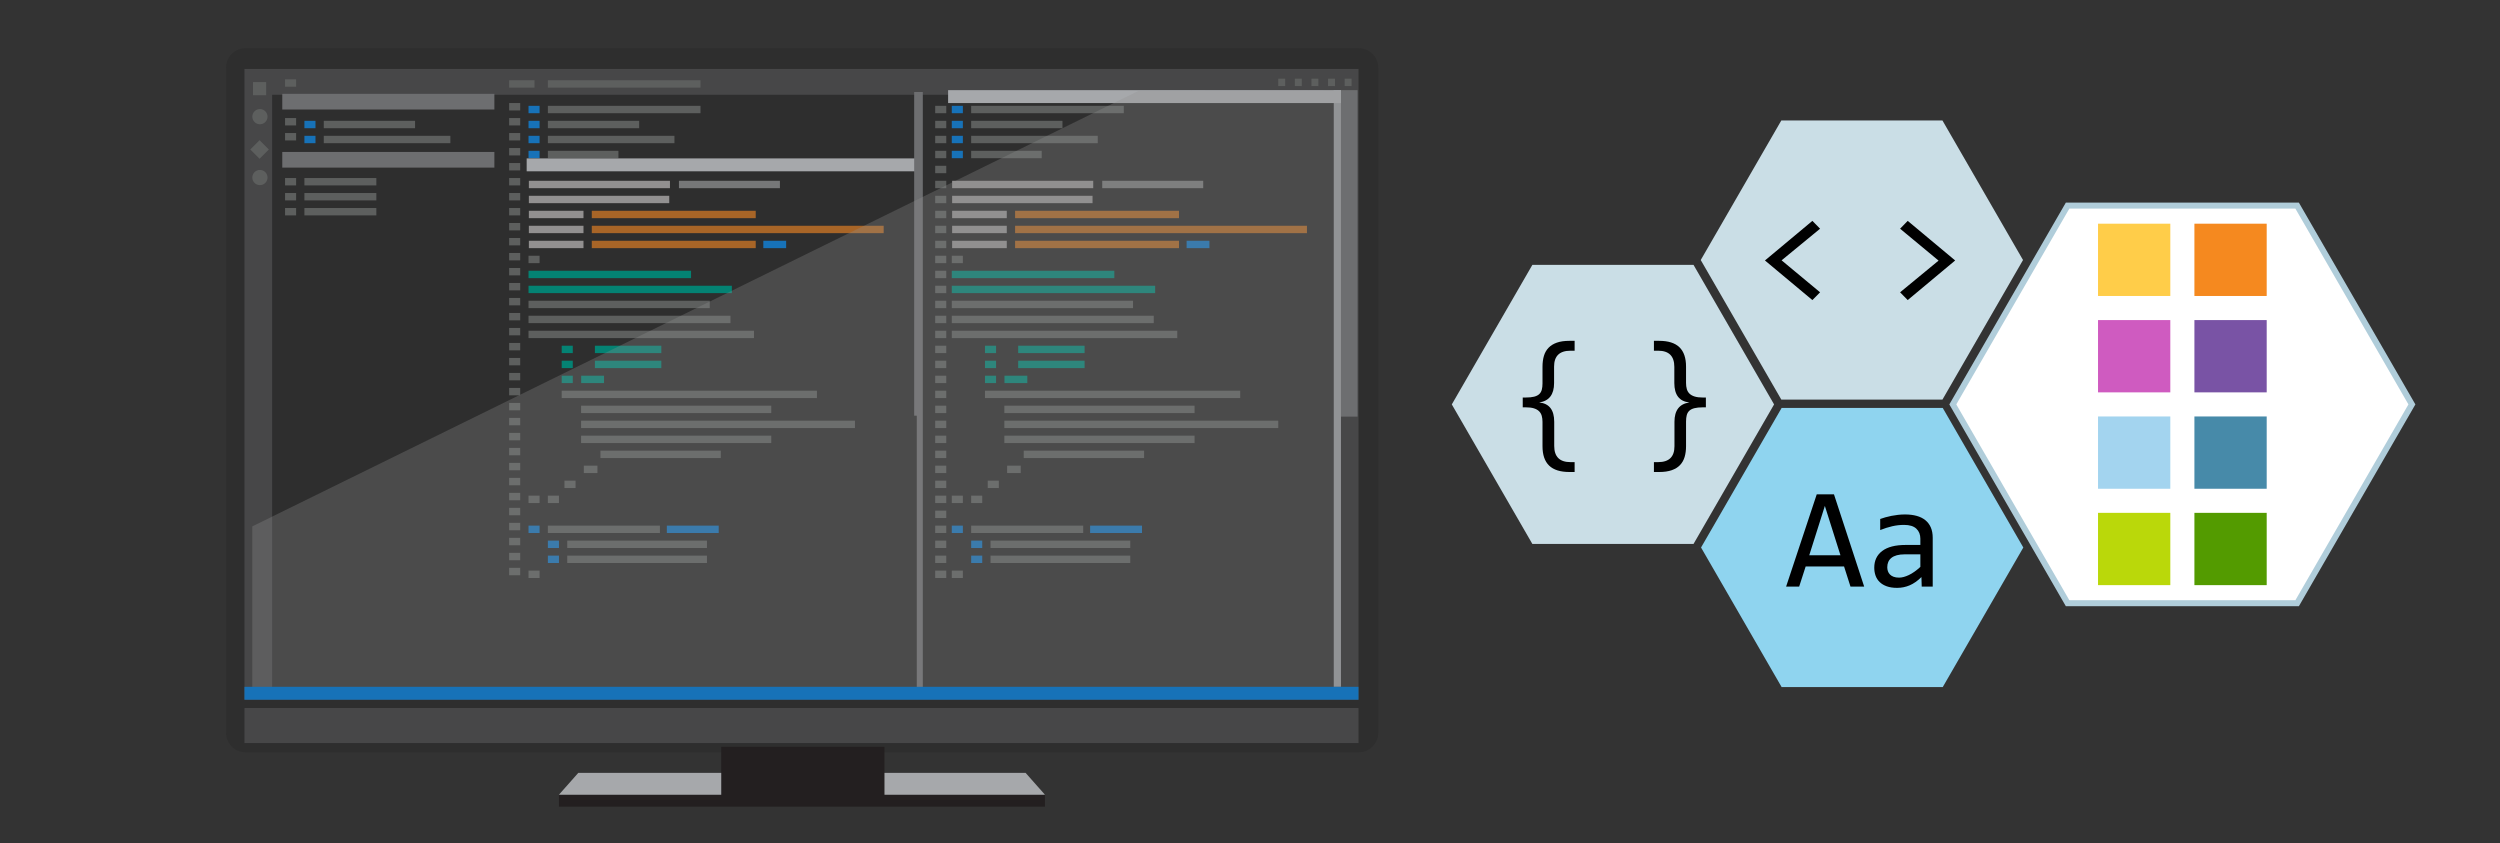 <?xml version="1.0" encoding="utf-8"?>
<!-- Generator: Adobe Illustrator 20.1.0, SVG Export Plug-In . SVG Version: 6.00 Build 0)  -->
<svg version="1.1" id="Layer_1" xmlns="http://www.w3.org/2000/svg" xmlns:xlink="http://www.w3.org/1999/xlink" x="0px" y="0px"
	 viewBox="0 0 415 140" style="enable-background:new 0 0 415 140;" xml:space="preserve">
<rect x="0" y="0" width="415" height="140" fill="#333333" stroke="none"/>
<style type="text/css">
	.st0{fill:#C7C7C7;}
	.st1{fill:#B2D7F0;}
	.st2{fill:#919191;}
	.st3{fill:#447995;}
	.st4{fill:none;stroke:#447995;stroke-width:2;stroke-miterlimit:10;}
	.st5{fill:none;stroke:#447995;stroke-width:2;stroke-miterlimit:10;stroke-dasharray:4.298,4.298;}
	.st6{fill:#FFFFFF;}
	.st7{fill:#E4EDF1;}
	.st8{fill:#E3E3E3;}
	.st9{fill:#5E5E5E;}
	.st10{fill:#2E2E2E;}
	.st11{fill:#7CABC2;}
	.st12{fill:#96BCCE;}
	.st13{fill:#2C3E50;}
	.st14{clip-path:url(#SVGID_2_);fill:#447995;}
	
		.st15{fill-rule:evenodd;clip-rule:evenodd;fill:none;stroke:#E3E3E3;stroke-width:1.309;stroke-linecap:round;stroke-linejoin:round;stroke-miterlimit:10;stroke-dasharray:1.309,2.618;}
	.st16{fill:#5D5D5D;}
	.st17{fill:none;stroke:#909090;stroke-width:1.174;stroke-miterlimit:10;stroke-dasharray:2.349,3.523;}
	.st18{fill:#395B71;}
	.st19{fill-rule:evenodd;clip-rule:evenodd;fill:#395B71;}
	.st20{fill-rule:evenodd;clip-rule:evenodd;fill:#2E2E2E;}
	.st21{fill:#2C3E58;}
	.st22{fill:#4889A8;}
	.st23{fill:#929090;}
	.st24{fill:#96BBCD;}
	.st25{fill:#3A5C71;}
	.st26{fill:#757575;}
	.st27{fill:#682A7A;}
	.st28{fill:#478AA9;}
	.st29{fill:#672A79;}
	.st30{fill:#334D63;}
	.st31{fill:#5D5F5E;}
	.st32{fill:#FAB516;}
	.st33{fill:#F5891F;}
	.st34{fill:#CB6D29;}
	.st35{opacity:0.41;fill:#929090;}
	.st36{clip-path:url(#SVGID_4_);}
	.st37{clip-path:url(#SVGID_6_);}
	.st38{fill:#FE8B0C;}
	.st39{fill:#231F20;}
	.st40{fill:#909090;}
	.st41{fill:none;stroke:#909090;stroke-miterlimit:10;stroke-dasharray:2,2;}
	.st42{fill-rule:evenodd;clip-rule:evenodd;fill:#478AA9;}
	.st43{clip-path:url(#SVGID_8_);}
	.st44{clip-path:url(#SVGID_10_);}
	.st45{fill:#7DB912;}
	.st46{fill:#3B77AD;}
	.st47{fill:#F7CD13;}
	.st48{fill:#464646;}
	.st49{fill:#929497;}
	.st50{fill:#A6A8AB;}
	.st51{fill:#2F75BB;}
	.st52{fill:none;stroke:#757575;stroke-width:0.502;stroke-miterlimit:10;}
	.st53{fill:#ACACAC;}
	.st54{fill:#3C88C6;}
	.st55{fill:#E4CB58;}
	.st56{fill:#58595B;}
	.st57{fill:#007ACC;}
	.st58{fill:#DB58DB;}
	.st59{fill:#B4079C;}
	.st60{fill:#9A37AF;}
	.st61{fill:#721481;}
	.st62{fill:#73AA24;}
	.st63{fill:#05930C;}
	.st64{fill:#2581BF;}
	.st65{fill:#004E8C;}
	.st66{fill:#D9DCE1;}
	.st67{fill:none;stroke:#909090;stroke-width:0.92;stroke-miterlimit:10;}
	.st68{fill:none;stroke:#909090;stroke-width:0.949;stroke-miterlimit:10;}
	.st69{fill:none;stroke:#909090;stroke-width:0.899;stroke-miterlimit:10;}
	.st70{fill:none;stroke:#909090;stroke-width:0.848;stroke-miterlimit:10;}
	.st71{fill:none;stroke:#909090;stroke-width:0.797;stroke-miterlimit:10;}
	.st72{fill:none;stroke:#909090;stroke-width:0.747;stroke-miterlimit:10;}
	.st73{fill:none;stroke:#909090;stroke-width:0.696;stroke-miterlimit:10;}
	.st74{fill:#CADEE6;}
	.st75{fill:none;stroke:#447995;stroke-miterlimit:10;}
	.st76{fill:#FFFFFF;stroke:#96BCCE;stroke-width:0.75;stroke-miterlimit:10;}
	.st77{clip-path:url(#SVGID_12_);}
	.st78{fill:#08BBF1;}
	.st79{fill:#0AA5E2;}
	.st80{fill:#181717;}
	.st81{fill:#F3AF21;}
	.st82{fill:none;stroke:#5D5D5D;stroke-width:0.835;stroke-miterlimit:10;}
	.st83{fill:none;stroke:#5D5D5D;stroke-width:1.353;stroke-miterlimit:10;}
	.st84{fill-rule:evenodd;clip-rule:evenodd;fill:#7DB912;}
	.st85{fill:#333333;}
	.st86{fill:none;stroke:#FFFFFF;stroke-width:0.225;stroke-linecap:round;stroke-linejoin:round;stroke-miterlimit:10;}
	.st87{fill:#737374;}
	.st88{fill:#515050;}
	.st89{fill:none;stroke:#000000;stroke-width:0.45;stroke-miterlimit:1;}
	.st90{fill:none;}
	.st91{fill:#619BB5;}
	.st92{fill:none;stroke:#395B71;stroke-width:0.234;stroke-miterlimit:10;}
	.st93{fill:#32383D;}
	.st94{fill:#00BCF2;}
	.st95{fill:#2C2737;}
	.st96{fill:#201D29;}
	.st97{fill:#22BAED;}
	.st98{fill:#221F1F;}
	.st99{clip-path:url(#SVGID_14_);}
	.st100{clip-path:url(#SVGID_16_);}
	.st101{fill:#5E615F;}
	.st102{fill:none;stroke:#767676;stroke-width:0.199;stroke-miterlimit:10;}
	.st103{fill:#699F63;}
	.st104{fill-rule:evenodd;clip-rule:evenodd;fill:#333333;}
	.st105{fill-rule:evenodd;clip-rule:evenodd;fill:#699F63;}
	.st106{clip-path:url(#XMLID_3_);}
	.st107{fill:url(#SVGID_17_);}
	.st108{fill:url(#SVGID_18_);}
	.st109{fill:url(#SVGID_19_);}
	.st110{fill:url(#SVGID_20_);}
	.st111{fill:url(#SVGID_21_);}
	.st112{fill:url(#SVGID_22_);}
	.st113{fill:#00890B;}
	.st114{fill:#B0CDDA;}
	.st115{clip-path:url(#SVGID_24_);}
	.st116{fill:#515150;}
	.st117{fill:#171717;}
	.st118{fill:#457994;}
	.st119{fill:#F16424;}
	.st120{fill:#8B6AB1;}
	.st121{fill:#5C2D91;}
	.st122{clip-path:url(#SVGID_26_);fill:#447995;}
	.st123{fill:#B8D71C;}
	.st124{fill:#2B2B2B;}
	.st125{clip-path:url(#SVGID_28_);}
	.st126{fill:#BAD80A;}
	.st127{fill:#F58B20;}
	.st128{clip-path:url(#SVGID_30_);}
	.st129{clip-path:url(#SVGID_32_);}
	.st130{fill:none;stroke:#BAD80A;stroke-width:3.083;stroke-miterlimit:10;}
	.st131{clip-path:url(#SVGID_34_);}
	.st132{fill:#FF8C00;}
	.st133{fill:#E73F24;}
	.st134{fill:#F58B23;}
	.st135{fill:#ADADAD;}
	.st136{fill:#959595;}
	.st137{fill:#474748;}
	.st138{fill:#6D6E70;}
	.st139{fill:#1772B8;}
	.st140{fill:#767778;}
	.st141{fill:#A86527;}
	.st142{fill:#048273;}
	.st143{fill:none;stroke:#6D6E70;stroke-miterlimit:10;}
	.st144{opacity:0.3;fill:#929090;}
	.st145{fill:#8FD4EF;}
	.st146{fill:#FFFFFF;stroke:#B0CDDA;stroke-miterlimit:10;}
	.st147{fill-rule:evenodd;clip-rule:evenodd;fill:#909090;}
	.st148{fill-rule:evenodd;clip-rule:evenodd;fill:#757575;}
	.st149{fill:#FFCD49;}
	.st150{fill:#CF5BC0;}
	.st151{fill:#7953A5;}
	.st152{fill:#A3D4EF;}
	.st153{fill:#539B00;}
</style>
<g>
	<rect x="92.784" y="131.921" class="st39" width="80.675" height="1.99"/>
	<polygon class="st50" points="173.459,131.921 92.784,131.921 95.999,128.293 170.245,128.293 	"/>
	<path class="st10" d="M225.549,124.879H40.771c-1.795,0-3.25-1.455-3.25-3.25V11.25c0-1.795,1.455-3.25,3.25-3.25h184.778
		c1.795,0,3.25,1.455,3.25,3.25v110.379C228.799,123.424,227.344,124.879,225.549,124.879z"/>
	<rect x="40.583" y="11.444" class="st137" width="184.925" height="104.709"/>
	<rect x="40.583" y="117.531" class="st137" width="184.925" height="5.817"/>
	<rect x="222.446" y="14.965" class="st138" width="2.909" height="54.192"/>
	<rect x="221.375" y="14.965" class="st49" width="1.225" height="99.045"/>
	<rect x="45.175" y="15.731" class="st10" width="176.199" height="98.433"/>
	<rect x="46.859" y="15.578" class="st138" width="35.209" height="2.602"/>
	<rect x="46.859" y="25.222" class="st138" width="35.209" height="2.602"/>
	<rect x="119.727" y="123.961" class="st39" width="27.096" height="9.338"/>
	<g>
		<rect x="155.243" y="17.568" class="st31" width="1.837" height="1.225"/>
		<rect x="155.243" y="20.057" class="st31" width="1.837" height="1.225"/>
		<rect x="155.243" y="22.545" class="st31" width="1.837" height="1.225"/>
		<rect x="155.243" y="25.034" class="st31" width="1.837" height="1.225"/>
		<rect x="155.243" y="27.523" class="st31" width="1.837" height="1.225"/>
		<rect x="155.243" y="30.012" class="st31" width="1.837" height="1.225"/>
		<rect x="155.243" y="32.501" class="st31" width="1.837" height="1.225"/>
		<rect x="155.243" y="34.99" class="st31" width="1.837" height="1.225"/>
		<rect x="155.243" y="37.478" class="st31" width="1.837" height="1.225"/>
		<rect x="155.243" y="39.967" class="st31" width="1.837" height="1.225"/>
		<rect x="155.243" y="42.456" class="st31" width="1.837" height="1.225"/>
		<rect x="155.243" y="44.945" class="st31" width="1.837" height="1.225"/>
		<rect x="155.243" y="47.434" class="st31" width="1.837" height="1.225"/>
		<rect x="155.243" y="49.923" class="st31" width="1.837" height="1.225"/>
		<rect x="155.243" y="52.412" class="st31" width="1.837" height="1.225"/>
		<rect x="155.243" y="54.9" class="st31" width="1.837" height="1.225"/>
		<rect x="155.243" y="57.389" class="st31" width="1.837" height="1.225"/>
		<rect x="155.243" y="59.878" class="st31" width="1.837" height="1.225"/>
		<rect x="155.243" y="62.367" class="st31" width="1.837" height="1.225"/>
		<rect x="155.243" y="64.856" class="st31" width="1.837" height="1.225"/>
		<rect x="155.243" y="67.345" class="st31" width="1.837" height="1.225"/>
		<rect x="155.243" y="69.833" class="st31" width="1.837" height="1.225"/>
		<rect x="155.243" y="72.322" class="st31" width="1.837" height="1.225"/>
		<rect x="155.243" y="74.811" class="st31" width="1.837" height="1.225"/>
		<rect x="155.243" y="77.3" class="st31" width="1.837" height="1.225"/>
		<rect x="155.243" y="79.789" class="st31" width="1.837" height="1.225"/>
		<rect x="155.243" y="82.278" class="st31" width="1.837" height="1.225"/>
		<rect x="155.243" y="84.767" class="st31" width="1.837" height="1.225"/>
		<rect x="155.243" y="87.255" class="st31" width="1.837" height="1.225"/>
		<rect x="155.243" y="89.744" class="st31" width="1.837" height="1.225"/>
		<rect x="155.243" y="92.233" class="st31" width="1.837" height="1.225"/>
		<rect x="155.243" y="94.722" class="st31" width="1.837" height="1.225"/>
	</g>
	<rect x="157.998" y="17.568" class="st139" width="1.837" height="1.225"/>
	<rect x="157.998" y="20.057" class="st139" width="1.837" height="1.225"/>
	<rect x="157.998" y="22.545" class="st139" width="1.837" height="1.225"/>
	<rect x="157.998" y="25.034" class="st139" width="1.837" height="1.225"/>
	<rect x="161.213" y="17.568" class="st31" width="25.335" height="1.225"/>
	<rect x="161.213" y="20.057" class="st31" width="15.155" height="1.225"/>
	<rect x="161.213" y="22.545" class="st31" width="21.011" height="1.225"/>
	<rect x="161.213" y="25.034" class="st31" width="11.711" height="1.225"/>
	<rect x="87.733" y="17.568" class="st139" width="1.837" height="1.225"/>
	<rect x="87.733" y="20.057" class="st139" width="1.837" height="1.225"/>
	<rect x="87.733" y="22.545" class="st139" width="1.837" height="1.225"/>
	<rect x="50.533" y="20.057" class="st139" width="1.837" height="1.225"/>
	<rect x="50.533" y="22.545" class="st139" width="1.837" height="1.225"/>
	<rect x="87.733" y="25.034" class="st139" width="1.837" height="1.225"/>
	<rect x="90.947" y="17.568" class="st31" width="25.335" height="1.225"/>
	<rect x="90.947" y="20.057" class="st31" width="15.155" height="1.225"/>
	<rect x="90.947" y="22.545" class="st31" width="21.011" height="1.225"/>
	<rect x="90.947" y="25.034" class="st31" width="11.711" height="1.225"/>
	<rect x="158.055" y="30.012" class="st23" width="23.422" height="1.225"/>
	<rect x="182.97" y="30.012" class="st140" width="16.763" height="1.225"/>
	<rect x="158.055" y="32.501" class="st23" width="23.307" height="1.225"/>
	<rect x="158.055" y="34.99" class="st23" width="9.07" height="1.225"/>
	<rect x="158.055" y="37.478" class="st23" width="9.07" height="1.225"/>
	<rect x="158.055" y="39.967" class="st23" width="9.07" height="1.225"/>
	<rect x="168.503" y="34.99" class="st141" width="27.211" height="1.225"/>
	<rect x="168.503" y="37.478" class="st141" width="48.451" height="1.225"/>
	<rect x="168.503" y="39.967" class="st141" width="27.211" height="1.225"/>
	<rect x="196.977" y="39.967" class="st139" width="3.789" height="1.225"/>
	<rect x="157.998" y="42.456" class="st31" width="1.837" height="1.225"/>
	<rect x="157.998" y="44.945" class="st142" width="26.981" height="1.225"/>
	<rect x="157.998" y="47.434" class="st142" width="33.755" height="1.225"/>
	<rect x="157.998" y="49.923" class="st31" width="30.081" height="1.225"/>
	<rect x="157.998" y="52.412" class="st31" width="33.525" height="1.225"/>
	<rect x="157.998" y="54.9" class="st31" width="37.429" height="1.225"/>
	<rect x="163.509" y="57.389" class="st142" width="1.837" height="1.225"/>
	<rect x="163.509" y="59.878" class="st142" width="1.837" height="1.225"/>
	<rect x="163.509" y="62.367" class="st142" width="1.837" height="1.225"/>
	<rect x="169.02" y="57.389" class="st142" width="11.022" height="1.225"/>
	<rect x="169.02" y="59.878" class="st142" width="11.022" height="1.225"/>
	<rect x="166.743" y="62.367" class="st142" width="3.789" height="1.225"/>
	<rect x="87.79" y="30.012" class="st23" width="23.422" height="1.225"/>
	<rect x="112.704" y="30.012" class="st140" width="16.763" height="1.225"/>
	<rect x="87.79" y="32.501" class="st23" width="23.307" height="1.225"/>
	<rect x="87.79" y="34.99" class="st23" width="9.07" height="1.225"/>
	<rect x="87.79" y="37.478" class="st23" width="9.07" height="1.225"/>
	<rect x="87.79" y="39.967" class="st23" width="9.07" height="1.225"/>
	<rect x="98.238" y="34.99" class="st141" width="27.211" height="1.225"/>
	<rect x="98.238" y="37.478" class="st141" width="48.451" height="1.225"/>
	<rect x="98.238" y="39.967" class="st141" width="27.211" height="1.225"/>
	<rect x="126.712" y="39.967" class="st139" width="3.789" height="1.225"/>
	<rect x="87.733" y="42.456" class="st31" width="1.837" height="1.225"/>
	<rect x="87.733" y="44.945" class="st142" width="26.981" height="1.225"/>
	<rect x="87.733" y="47.434" class="st142" width="33.755" height="1.225"/>
	<rect x="87.733" y="49.923" class="st31" width="30.081" height="1.225"/>
	<rect x="87.733" y="52.412" class="st31" width="33.525" height="1.225"/>
	<rect x="87.733" y="54.9" class="st31" width="37.429" height="1.225"/>
	<rect x="93.244" y="57.389" class="st142" width="1.837" height="1.225"/>
	<rect x="93.244" y="59.878" class="st142" width="1.837" height="1.225"/>
	<rect x="93.244" y="62.367" class="st142" width="1.837" height="1.225"/>
	<rect x="98.755" y="57.389" class="st142" width="11.022" height="1.225"/>
	<rect x="98.755" y="59.878" class="st142" width="11.022" height="1.225"/>
	<rect x="96.478" y="62.367" class="st142" width="3.789" height="1.225"/>
	<rect x="163.509" y="64.856" class="st31" width="42.366" height="1.225"/>
	<rect x="166.724" y="67.345" class="st31" width="31.574" height="1.225"/>
	<rect x="166.724" y="69.833" class="st31" width="45.466" height="1.225"/>
	<rect x="166.724" y="72.322" class="st31" width="31.574" height="1.225"/>
	<rect x="169.939" y="74.811" class="st31" width="19.977" height="1.225"/>
	<rect x="167.183" y="77.3" class="st31" width="2.258" height="1.225"/>
	<rect x="157.998" y="82.278" class="st31" width="1.837" height="1.225"/>
	<rect x="163.968" y="79.789" class="st31" width="1.837" height="1.225"/>
	<rect x="161.213" y="82.278" class="st31" width="1.837" height="1.225"/>
	<rect x="157.998" y="87.255" class="st139" width="1.837" height="1.225"/>
	<rect x="161.213" y="87.255" class="st31" width="18.6" height="1.225"/>
	<rect x="180.961" y="87.255" class="st139" width="8.611" height="1.225"/>
	<rect x="161.213" y="89.744" class="st139" width="1.837" height="1.225"/>
	<rect x="161.213" y="92.233" class="st139" width="1.837" height="1.225"/>
	<rect x="164.428" y="89.744" class="st31" width="23.192" height="1.225"/>
	<rect x="164.428" y="92.233" class="st31" width="23.192" height="1.225"/>
	<rect x="157.998" y="94.722" class="st31" width="1.837" height="1.225"/>
	<rect x="93.244" y="64.856" class="st31" width="42.366" height="1.225"/>
	<rect x="96.458" y="67.345" class="st31" width="31.574" height="1.225"/>
	<rect x="96.458" y="69.833" class="st31" width="45.466" height="1.225"/>
	<rect x="96.458" y="72.322" class="st31" width="31.574" height="1.225"/>
	<rect x="99.673" y="74.811" class="st31" width="19.977" height="1.225"/>
	<rect x="96.918" y="77.3" class="st31" width="2.258" height="1.225"/>
	<rect x="87.733" y="82.278" class="st31" width="1.837" height="1.225"/>
	<rect x="93.703" y="79.789" class="st31" width="1.837" height="1.225"/>
	<rect x="90.947" y="82.278" class="st31" width="1.837" height="1.225"/>
	<rect x="87.733" y="87.255" class="st139" width="1.837" height="1.225"/>
	<rect x="90.947" y="87.255" class="st31" width="18.6" height="1.225"/>
	<rect x="110.695" y="87.255" class="st139" width="8.611" height="1.225"/>
	<rect x="90.947" y="89.744" class="st139" width="1.837" height="1.225"/>
	<rect x="90.947" y="92.233" class="st139" width="1.837" height="1.225"/>
	<rect x="94.162" y="89.744" class="st31" width="23.192" height="1.225"/>
	<rect x="94.162" y="92.233" class="st31" width="23.192" height="1.225"/>
	<rect x="87.733" y="94.722" class="st31" width="1.837" height="1.225"/>
	<g>
		<rect x="84.518" y="17.108" class="st31" width="1.837" height="1.225"/>
		<rect x="84.518" y="19.597" class="st31" width="1.837" height="1.225"/>
		<rect x="84.518" y="22.086" class="st31" width="1.837" height="1.225"/>
		<rect x="84.518" y="24.575" class="st31" width="1.837" height="1.225"/>
		<rect x="84.518" y="27.064" class="st31" width="1.837" height="1.225"/>
		<rect x="84.518" y="29.553" class="st31" width="1.837" height="1.225"/>
		<rect x="84.518" y="32.042" class="st31" width="1.837" height="1.225"/>
		<rect x="84.518" y="34.53" class="st31" width="1.837" height="1.225"/>
		<rect x="84.518" y="37.019" class="st31" width="1.837" height="1.225"/>
		<rect x="84.518" y="39.508" class="st31" width="1.837" height="1.225"/>
		<rect x="84.518" y="41.997" class="st31" width="1.837" height="1.225"/>
		<rect x="84.518" y="44.486" class="st31" width="1.837" height="1.225"/>
		<rect x="84.518" y="46.975" class="st31" width="1.837" height="1.225"/>
		<rect x="84.518" y="49.463" class="st31" width="1.837" height="1.225"/>
		<rect x="84.518" y="51.952" class="st31" width="1.837" height="1.225"/>
		<rect x="84.518" y="54.441" class="st31" width="1.837" height="1.225"/>
		<rect x="84.518" y="56.93" class="st31" width="1.837" height="1.225"/>
		<rect x="84.518" y="59.419" class="st31" width="1.837" height="1.225"/>
		<rect x="84.518" y="61.908" class="st31" width="1.837" height="1.225"/>
		<rect x="84.518" y="64.397" class="st31" width="1.837" height="1.225"/>
		<rect x="84.518" y="66.885" class="st31" width="1.837" height="1.225"/>
		<rect x="84.518" y="69.374" class="st31" width="1.837" height="1.225"/>
		<rect x="84.518" y="71.863" class="st31" width="1.837" height="1.225"/>
		<rect x="84.518" y="74.352" class="st31" width="1.837" height="1.225"/>
		<rect x="84.518" y="76.841" class="st31" width="1.837" height="1.225"/>
		<rect x="84.518" y="79.33" class="st31" width="1.837" height="1.225"/>
		<rect x="84.518" y="81.818" class="st31" width="1.837" height="1.225"/>
		<rect x="84.518" y="84.307" class="st31" width="1.837" height="1.225"/>
		<rect x="84.518" y="86.796" class="st31" width="1.837" height="1.225"/>
		<rect x="84.518" y="89.285" class="st31" width="1.837" height="1.225"/>
		<rect x="84.518" y="91.774" class="st31" width="1.837" height="1.225"/>
		<rect x="84.518" y="94.263" class="st31" width="1.837" height="1.225"/>
	</g>
	<rect x="53.748" y="20.057" class="st31" width="15.155" height="1.225"/>
	<rect x="53.748" y="22.545" class="st31" width="21.011" height="1.225"/>
	<rect x="47.319" y="19.597" class="st31" width="1.837" height="1.225"/>
	<rect x="90.947" y="13.32" class="st31" width="25.335" height="1.225"/>
	<rect x="84.518" y="13.32" class="st31" width="4.21" height="1.225"/>
	<rect x="47.319" y="13.168" class="st31" width="1.837" height="1.225"/>
	<rect x="47.319" y="22.086" class="st31" width="1.837" height="1.225"/>
	<rect x="47.319" y="29.553" class="st31" width="1.837" height="1.225"/>
	<rect x="47.319" y="32.042" class="st31" width="1.837" height="1.225"/>
	<rect x="47.319" y="34.53" class="st31" width="1.837" height="1.225"/>
	<rect x="50.533" y="29.553" class="st31" width="11.941" height="1.225"/>
	<rect x="50.533" y="32.042" class="st31" width="11.941" height="1.225"/>
	<rect x="50.533" y="34.53" class="st31" width="11.941" height="1.225"/>
	<rect x="41.999" y="13.626" class="st31" width="2.181" height="2.181"/>
	
		<rect x="41.999" y="23.729" transform="matrix(0.707 0.707 -0.707 0.707 30.171 -23.199)" class="st31" width="2.181" height="2.181"/>
	<circle class="st31" cx="43.147" cy="19.366" r="1.263"/>
	<circle class="st31" cx="43.147" cy="29.47" r="1.263"/>
	<rect x="212.19" y="13.064" class="st31" width="1.148" height="1.225"/>
	<rect x="214.945" y="13.064" class="st31" width="1.148" height="1.225"/>
	<rect x="217.701" y="13.064" class="st31" width="1.148" height="1.225"/>
	<rect x="220.456" y="13.064" class="st31" width="1.148" height="1.225"/>
	<rect x="223.212" y="13.064" class="st31" width="1.148" height="1.225"/>
	<rect x="157.386" y="14.965" class="st50" width="65.214" height="2.143"/>
	<rect x="87.426" y="26.294" class="st50" width="65.214" height="2.143"/>
	<rect x="151.753" y="15.271" class="st138" width="0.933" height="53.732"/>
	<line class="st143" x1="152.686" y1="15.271" x2="152.686" y2="114.278"/>
	<polygon class="st144" points="188.921,15.118 41.884,87.375 41.884,115.082 85.395,115.082 85.436,114.164 222.599,114.317 
		222.599,14.965 	"/>
	<rect x="40.583" y="114.01" class="st139" width="184.925" height="2.143"/>
</g>
<polygon class="st145" points="295.748,114.052 282.374,90.887 295.748,67.721 322.497,67.721 335.871,90.887 322.497,114.052 "/>
<polygon class="st74" points="254.374,90.298 241,67.133 254.374,43.967 281.123,43.967 294.498,67.133 281.123,90.298 "/>
<polygon class="st146" points="343.22,100.133 324.167,67.133 343.22,34.133 381.325,34.133 400.377,67.133 381.325,100.133 "/>
<polygon class="st74" points="295.698,66.33 282.323,43.165 295.698,20 322.447,20 335.821,43.165 322.447,66.33 "/>
<rect x="348.272" y="37.133" class="st149" width="12" height="12"/>
<rect x="364.272" y="37.133" class="st33" width="12" height="12"/>
<rect x="348.272" y="53.133" class="st150" width="12" height="12"/>
<rect x="364.272" y="53.133" class="st151" width="12" height="12"/>
<rect x="348.272" y="69.133" class="st152" width="12" height="12"/>
<rect x="364.272" y="69.133" class="st28" width="12" height="12"/>
<rect x="348.272" y="85.133" class="st126" width="12" height="12"/>
<rect x="364.272" y="85.133" class="st153" width="12" height="12"/>
<g>
	<path d="M261.387,78.352h-0.867c-1.508,0-2.629-0.354-3.363-1.061s-1.102-1.779-1.102-3.217v-4.031
		c0-0.383-0.043-0.725-0.129-1.025s-0.236-0.555-0.451-0.762s-0.5-0.365-0.855-0.475s-0.803-0.164-1.342-0.164h-0.504v-1.629h0.504
		c0.57,0,1.035-0.047,1.395-0.141s0.641-0.236,0.844-0.428s0.344-0.436,0.422-0.732s0.117-0.648,0.117-1.055v-2.777
		c0-0.656,0.078-1.248,0.234-1.775s0.412-0.977,0.768-1.348s0.816-0.656,1.383-0.855s1.26-0.299,2.08-0.299h0.867v1.641h-0.691
		c-1.813,0-2.719,0.879-2.719,2.637v2.73c0,1.906-0.824,2.98-2.473,3.223c1.664,0.164,2.496,1.234,2.496,3.211v4.008
		c0,1.789,0.898,2.684,2.695,2.684h0.691V78.352z"/>
	<path d="M274.551,56.578h0.867c1.508,0,2.629,0.354,3.363,1.061s1.102,1.779,1.102,3.217v2.707c0,0.383,0.043,0.725,0.129,1.025
		s0.236,0.555,0.451,0.762s0.502,0.365,0.861,0.475s0.809,0.164,1.348,0.164h0.504v1.629h-0.504c-0.57,0-1.037,0.047-1.4,0.141
		s-0.646,0.236-0.85,0.428s-0.344,0.436-0.422,0.732s-0.117,0.648-0.117,1.055v4.102c0,0.656-0.078,1.248-0.234,1.775
		s-0.41,0.977-0.762,1.348s-0.813,0.656-1.383,0.855s-1.266,0.299-2.086,0.299h-0.867v-1.641h0.703c1.805,0,2.707-0.879,2.707-2.637
		V70.02c0-1.906,0.824-2.977,2.473-3.211c-1.664-0.18-2.496-1.254-2.496-3.223v-2.684c0-1.789-0.895-2.684-2.684-2.684h-0.703
		V56.578z"/>
</g>
<g>
	<path d="M302.133,48.523l-1.277,1.289l-7.875-6.574l7.875-6.574l1.277,1.301l-6.387,5.25L302.133,48.523z"/>
	<path d="M315.415,37.965l1.266-1.301l7.875,6.574l-7.875,6.574l-1.266-1.289l6.387-5.262L315.415,37.965z"/>
</g>
<g>
	<path d="M309.453,97.375h-2.273l-1.066-3.34h-6.375l-1.078,3.34h-2.168l5.086-15.316h2.859L309.453,97.375z M305.516,92.172
		l-2.59-8.191l-2.59,8.191H305.516z"/>
	<path d="M319.004,97.375l-0.047-1.582c-0.641,0.633-1.291,1.09-1.951,1.371s-1.354,0.422-2.08,0.422
		c-0.672,0-1.246-0.086-1.723-0.258s-0.869-0.408-1.178-0.709s-0.535-0.654-0.68-1.061s-0.217-0.848-0.217-1.324
		c0-1.18,0.439-2.104,1.318-2.771s2.178-1.002,3.896-1.002h2.438V89.43c0-0.695-0.223-1.252-0.668-1.67s-1.125-0.627-2.039-0.627
		c-0.664,0-1.318,0.074-1.963,0.223s-1.311,0.359-1.998,0.633v-1.84c0.258-0.094,0.545-0.186,0.861-0.275s0.65-0.17,1.002-0.24
		s0.719-0.127,1.102-0.17s0.77-0.064,1.16-0.064c0.711,0,1.352,0.078,1.922,0.234s1.053,0.395,1.447,0.715s0.697,0.723,0.908,1.207
		s0.316,1.055,0.316,1.711v8.109H319.004z M318.781,92.02h-2.59c-0.508,0-0.945,0.051-1.313,0.152s-0.668,0.246-0.902,0.434
		s-0.408,0.412-0.521,0.674s-0.17,0.557-0.17,0.885c0,0.227,0.035,0.443,0.105,0.65s0.184,0.391,0.34,0.551s0.359,0.287,0.609,0.381
		s0.555,0.141,0.914,0.141c0.469,0,1.006-0.143,1.611-0.428s1.244-0.736,1.916-1.354V92.02z"/>
</g>
</svg>
